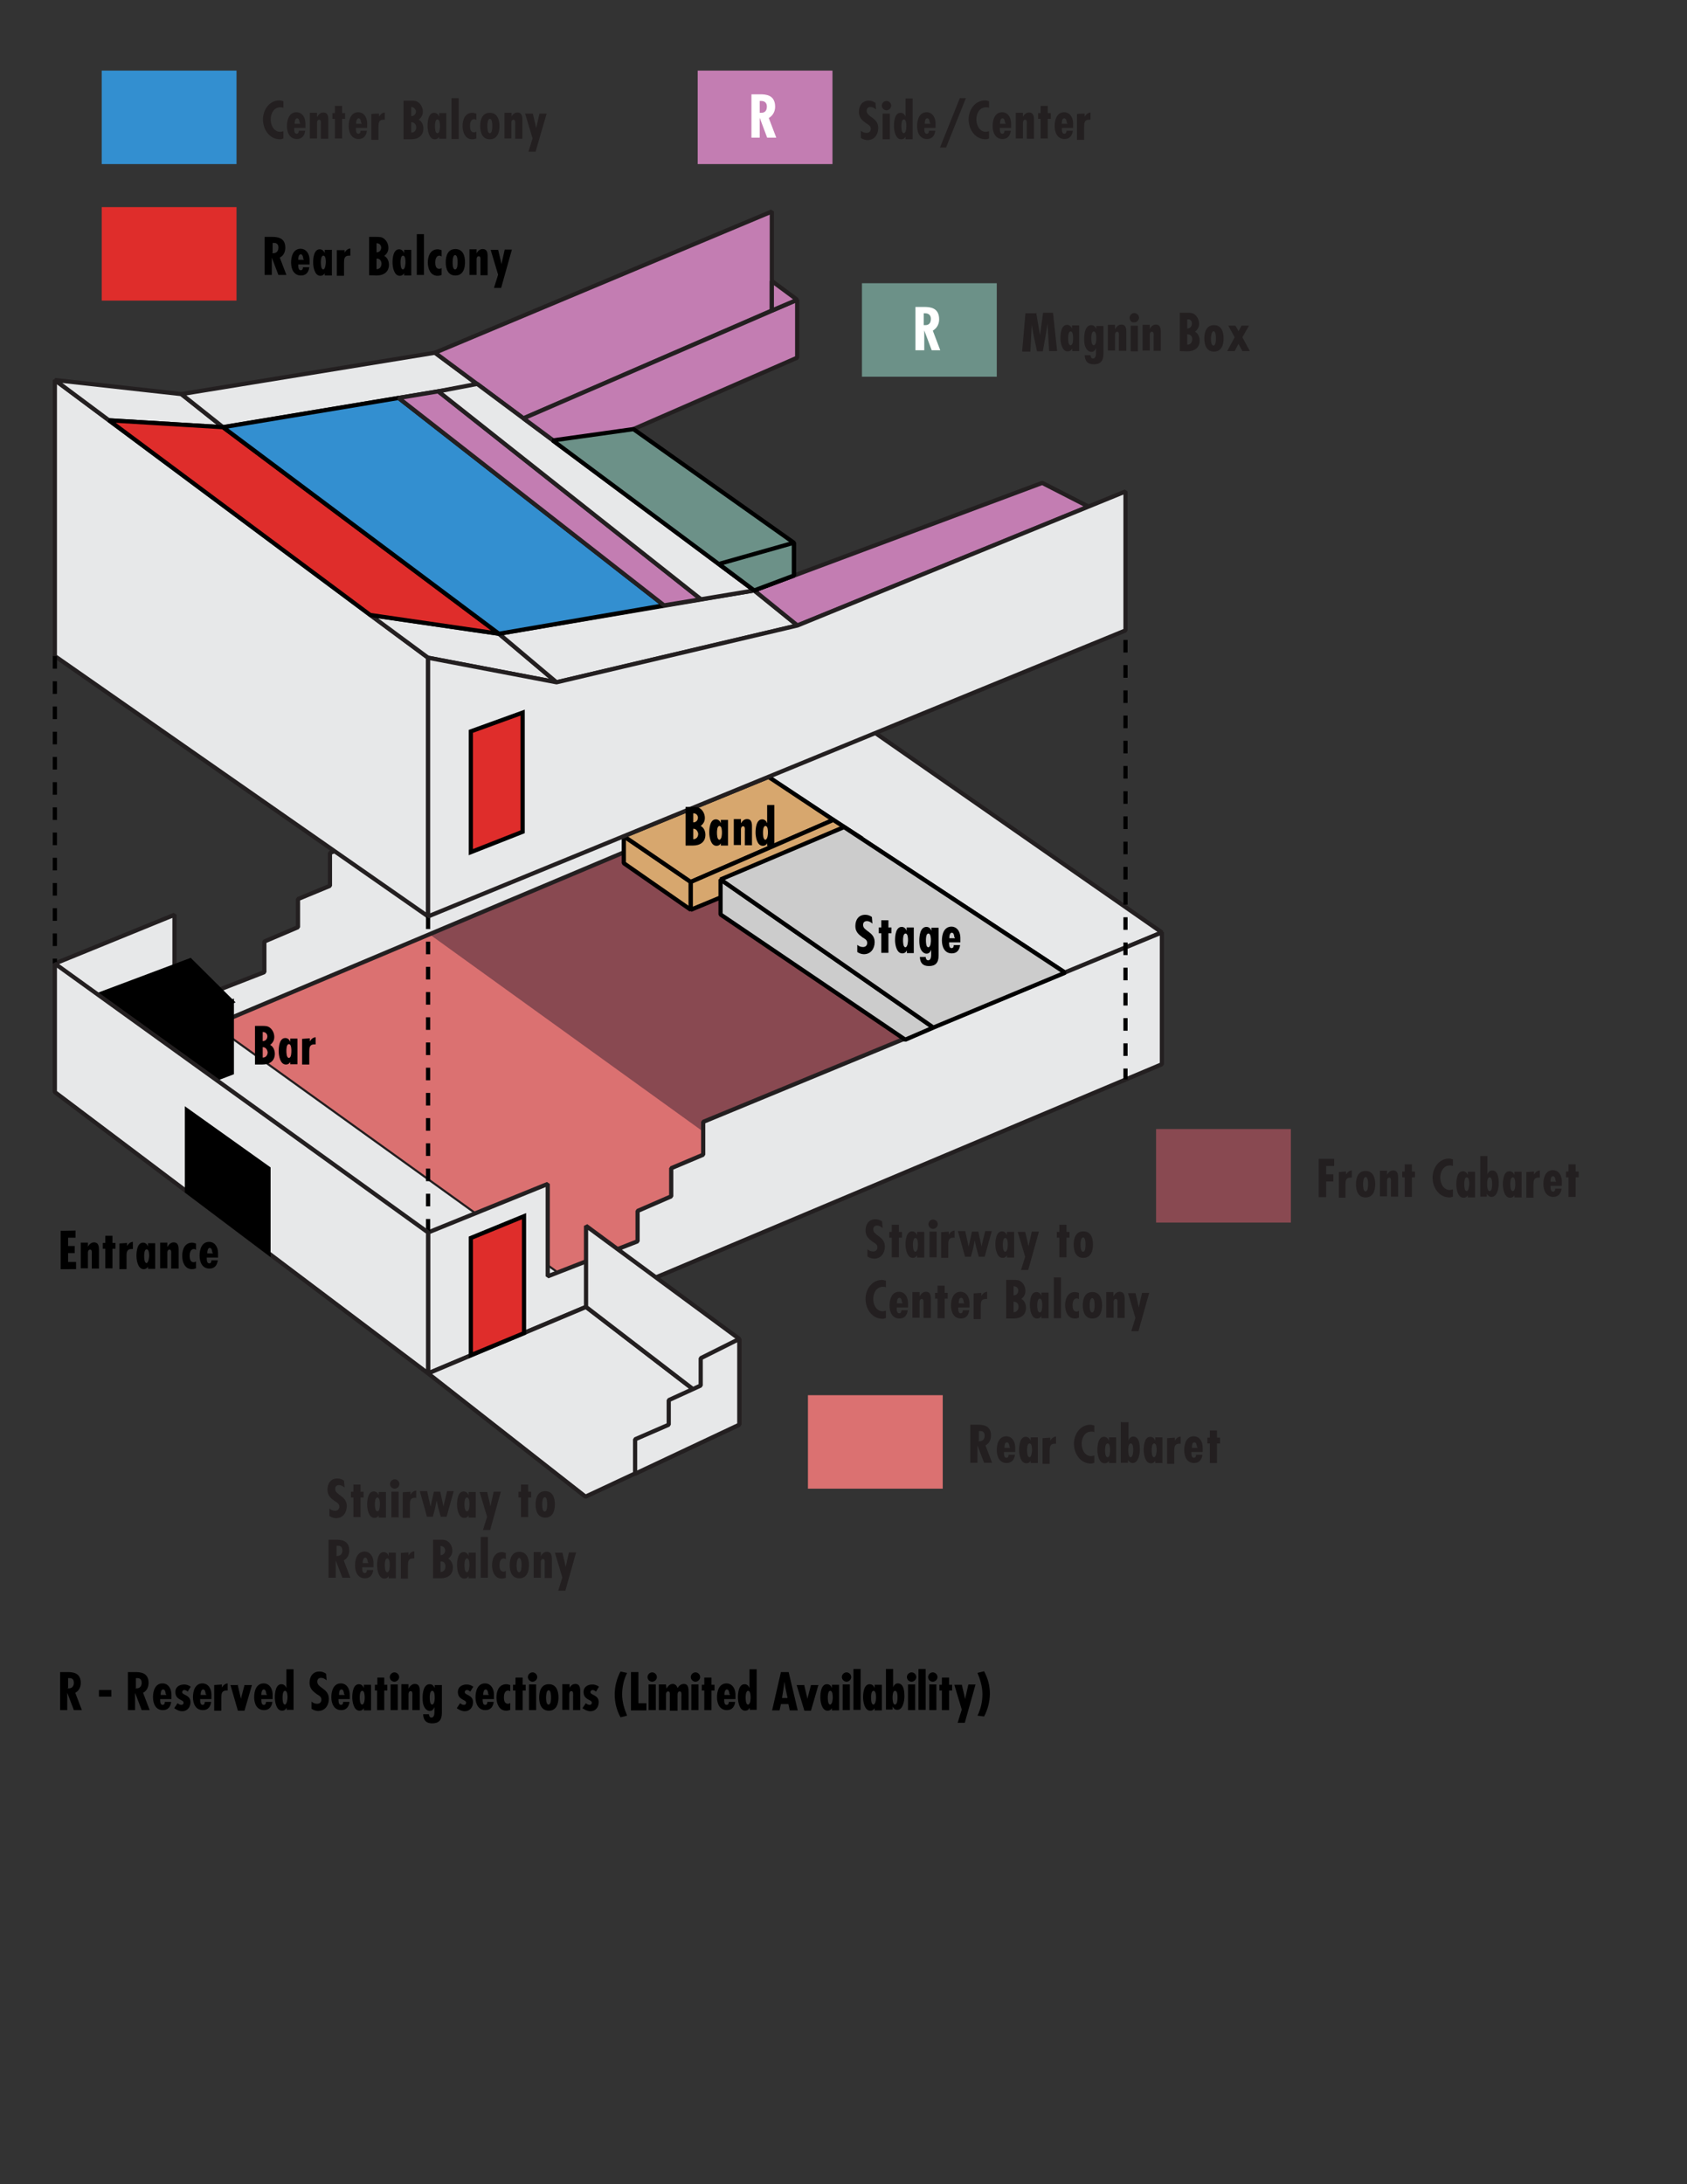 <?xml version="1.0" encoding="utf-8"?>
<!-- Generator: Adobe Illustrator 18.1.0, SVG Export Plug-In . SVG Version: 6.00 Build 0)  -->
<svg version="1.1" id="Layer_1" xmlns="http://www.w3.org/2000/svg" xmlns:xlink="http://www.w3.org/1999/xlink" x="0px" y="0px"
	 viewBox="0 0 612 792" enable-background="new 0 0 612 792" xml:space="preserve">
<rect x="0" y="0" width="612" height="792" fill="#333333" stroke="none"/>
<rect x="293.1" y="505.9" fill="#DB7171" width="48.9" height="33.9"/>
<rect x="419.4" y="409.4" fill="#894951" width="48.9" height="33.9"/>
<rect x="36.9" y="75.1" fill="#DF2D2B" width="48.9" height="33.9"/>
<rect x="36.9" y="25.6" fill="#338FD0" width="48.9" height="33.9"/>
<rect x="312.7" y="102.7" fill="#6C9188" width="48.9" height="33.9"/>
<g>
	<path fill="#FFFFFF" d="M332.1,126.8v-15.5h3.2c2,0,5.4,0.2,5.4,4.5c0,1.7-0.8,3.2-2.3,4.1l2.7,7.1H338l-2.7-7.2l0,0v7.2h-3.2
		V126.8z M335.1,117.9h0.6c1.4,0,2-0.9,2-2.3c0-1.1-0.6-2-2.1-2h-0.5V117.9z"/>
</g>
<polygon fill="#DB7171" points="155.3,498 300.2,437 155.4,338.4 19.9,396 "/>
<polygon fill="#E7E8E9" stroke="#231F20" stroke-width="0.762" points="19.9,396 78.5,372.4 217.1,472 155.3,498 "/>
<polygon fill="#894951" points="295,439.1 421.5,385.9 279.1,285.9 155.3,338.4 "/>
<polygon fill="#E7E8E9" stroke="#231F20" stroke-width="1.524" stroke-linejoin="bevel" points="286.1,240.5 286.1,283.9 19.9,396 
	19.9,349.4 63.3,331.7 63.3,365.2 95.9,352.5 95.9,341.4 108.1,336.2 108.1,326 119.7,321.2 119.7,309.3 "/>
<polygon fill="#E7E8E9" stroke="#231F20" stroke-width="1.524" stroke-linejoin="bevel" points="386.4,352.7 261,270.1 
	306.5,258.1 421.5,338.1 "/>
<polygon fill="#E7E8E9" stroke="#231F20" stroke-width="1.524" stroke-linejoin="bevel" points="19.9,137.8 155.3,238.5 
	155.3,332.3 19.9,237.9 "/>
<polygon fill="#E7E8E9" stroke="#231F20" stroke-width="1.524" stroke-linejoin="bevel" points="19.9,137.8 65.8,142.9 80.9,154.9 
	39.5,152.4 "/>
<polygon fill="#E7E8E9" stroke="#231F20" stroke-width="1.524" stroke-linejoin="bevel" points="134.3,223 181,229.8 201.9,247.4 
	155.3,238.5 "/>
<polygon fill="#E7E8E9" stroke="#231F20" stroke-width="1.524" stroke-linejoin="bevel" points="65.8,142.9 157.8,127.9 
	173.4,139.5 80.9,154.9 "/>
<polygon fill="#E7E8E9" stroke="#231F20" stroke-width="1.524" stroke-linejoin="bevel" points="181,229.8 273.6,214.1 
	289.3,226.8 201.9,247.4 "/>
<polygon fill="#C37DB2" stroke="#231F20" stroke-width="1.524" stroke-linejoin="bevel" points="157.8,127.9 280,76.7 280,112.6 
	189.9,151.7 "/>
<polygon fill="#C37DB2" stroke="#231F20" stroke-width="1.524" stroke-linejoin="bevel" points="273.6,214.1 378.1,175.1 
	394.9,183.7 289.3,226.8 "/>
<polygon fill="#DF2D2B" stroke="#000000" stroke-width="1.524" stroke-linejoin="bevel" points="39.5,152.4 80.9,154.9 181,229.8 
	134.3,223 "/>
<polygon fill="#338FD0" stroke="#000000" stroke-width="1.524" stroke-linejoin="bevel" points="80.9,154.9 144.6,144.3 
	240.9,219.5 181,229.8 "/>
<polygon fill="#C37DB2" stroke="#231F20" stroke-width="1.524" stroke-linejoin="bevel" points="240.9,219.5 254.3,217.3 
	159,141.9 144.6,144.3 "/>
<polygon fill="#E7E8E9" stroke="#231F20" stroke-width="1.524" stroke-linejoin="bevel" points="273.6,214.1 254.3,217.3 
	159,141.9 173.1,139.2 "/>
<polygon fill="#C37DB2" stroke="#231F20" stroke-width="1.524" stroke-linejoin="bevel" points="189.9,151.7 208,165.1 
	289.2,129.7 289.2,108.7 "/>
<polygon fill="#6C9188" stroke="#000000" stroke-width="1.524" stroke-linejoin="bevel" points="288,208.7 288,196.8 229.8,155.6 
	200.5,159.7 273.6,214.1 "/>
<polygon fill="#C37DB2" stroke="#231F20" stroke-width="1.524" stroke-linejoin="bevel" points="289.2,108.7 280,101.9 280,112.6 
	"/>
<polygon fill="#D7A76E" stroke="#000000" stroke-width="1.524" stroke-linejoin="bevel" points="250.6,329.9 250.6,319.8 
	226.3,303.2 226.3,313 "/>
<polygon fill="#D7A76E" stroke="#000000" stroke-width="1.524" stroke-linejoin="bevel" points="250.6,319.8 302.3,297.3 
	278.8,281.7 226.3,303.2 "/>
<polygon fill="#D7A76E" stroke="#000000" stroke-width="1.524" stroke-linejoin="bevel" points="250.6,329.9 312.8,304.1 
	302.3,297.3 250.6,319.8 "/>
<polygon fill="#E7E8E9" stroke="#231F20" stroke-width="1.524" stroke-linejoin="bevel" points="421.5,338.1 421.5,385.9 
	155.3,498 155.3,446.9 198.7,429.3 198.7,462.8 231.3,450.1 231.3,439.1 243.5,433.8 243.5,423.6 255.1,418.7 255.1,406.8 "/>
<polygon stroke="#000000" stroke-width="1.524" points="84.1,363.2 84.1,389 78.1,391.3 55.1,374.8 "/>
<line fill="none" stroke="#000000" stroke-width="1.524" stroke-linejoin="bevel" stroke-dasharray="4.571,4.571" x1="19.9" y1="237.9" x2="19.9" y2="349.4"/>
<line fill="none" stroke="#000000" stroke-width="1.524" stroke-linejoin="bevel" stroke-dasharray="4.571,4.571" x1="155.3" y1="332.3" x2="155.3" y2="446.9"/>
<line fill="none" stroke="#000000" stroke-width="1.524" stroke-linejoin="bevel" stroke-dasharray="4.571,4.571" x1="408.3" y1="222.9" x2="408.3" y2="391.4"/>
<polygon fill="#6C9188" stroke="#000000" stroke-width="1.524" stroke-linejoin="bevel" points="288,196.8 260.8,204.5 
	273.6,214.1 288,208.7 "/>
<polygon fill="#E7E8E9" stroke="#231F20" stroke-width="1.524" stroke-linejoin="bevel" points="155.3,498 212.4,542.7 
	268.2,516.6 212.6,473.9 "/>
<polygon fill="#E7E8E9" stroke="#231F20" stroke-width="1.524" stroke-linejoin="bevel" points="212.6,473.9 212.6,444.5 
	268.2,485.5 268.2,516.6 "/>
<polygon fill="#E7E8E9" stroke="#231F20" stroke-width="1.524" stroke-linejoin="bevel" points="230.4,534.4 230.4,521.9 
	242.6,516.6 242.6,507.7 254.2,502.4 254.2,492.5 268.2,485.5 268.2,516.6 "/>
<polygon stroke="#000000" stroke-width="1.524" points="35.7,360.7 69,348.2 84.1,363.2 55.1,374.8 "/>
<polygon fill="#CCCCCC" stroke="#000000" stroke-width="1.524" stroke-linejoin="bevel" points="261.4,318.9 261.4,331.6 
	328.4,377 338.6,372.6 "/>
<polygon fill="#CCCCCC" stroke="#000000" stroke-width="1.524" stroke-linejoin="bevel" points="261.4,318.9 306.2,299.9 
	386.4,352.7 338.6,372.6 "/>
<polygon fill="#DF2D2B" stroke="#000000" stroke-width="1.524" points="170.8,491.4 170.8,448.9 190.1,441 190.1,483.4 "/>
<polygon fill="#E7E8E9" stroke="#231F20" stroke-width="1.524" stroke-linejoin="bevel" points="155.3,332.3 408.3,228.6 
	408.3,178.2 289.3,226.8 201.9,247.4 155.3,238.5 "/>
<polygon fill="#DF2D2B" stroke="#000000" stroke-width="1.524" points="170.8,309 170.8,265.2 189.6,258.4 189.6,301.6 "/>
<polygon fill="#E7E8E9" stroke="#231F20" stroke-width="1.524" stroke-linejoin="bevel" points="19.9,349.4 155.3,446.9 155.3,498 
	19.9,396 "/>
<polygon stroke="#000000" stroke-width="1.524" points="67.8,432 67.8,402.6 97.4,423.7 97.4,454.3 "/>
<g>
	<g>
		<path fill="#231F20" d="M125,539.4c-0.6-0.5-1.2-0.9-2-0.9c-0.9,0-1.4,0.5-1.4,1.4c0,2.3,4.2,2.4,4.2,6.2c0,2.4-1.4,4.4-3.9,4.4
			c-0.8,0-1.7-0.3-2.4-0.8V547c0.6,0.5,1.2,0.8,2.1,0.8s1.5-0.6,1.5-1.5c0-1.1-0.9-1.5-1.7-2c-1.5-1.1-2.6-2.1-2.6-4.1
			c0-2.3,1.2-4.1,3.6-4.1c0.9,0,1.7,0.3,2.4,0.8L125,539.4L125,539.4z"/>
		<path fill="#231F20" d="M130.8,538.3v2.6h1.1v2.1h-1.1v7.1h-2.6V543h-0.9v-2.1h0.9v-2.6H130.8z"/>
		<path fill="#231F20" d="M137.6,549.2L137.6,549.2c-0.5,0.8-0.9,1.2-1.8,1.2c-2.1,0-2.6-3.3-2.6-4.8c0-1.7,0.3-4.8,2.4-4.8
			c0.9,0,1.5,0.6,1.8,1.4l0,0v-1.2h2.6v9.3h-2.6v-1.1H137.6z M137.8,545.4c0-0.5,0-2.4-0.9-2.4s-0.9,2-0.9,2.4c0,0.6,0,2.6,0.9,2.6
			S137.8,546,137.8,545.4z"/>
		<path fill="#231F20" d="M141.5,538.1c0-0.9,0.8-1.7,1.7-1.7s1.7,0.8,1.7,1.7s-0.8,1.7-1.7,1.7S141.5,539.1,141.5,538.1z
			 M144.6,540.9v9.3H142v-9.3H144.6z"/>
		<path fill="#231F20" d="M148.9,540.9v1.1l0,0c0.5-0.8,1.1-1.4,2.1-1.5v2.6c-0.2,0-0.3,0-0.5,0c-1.7,0-1.8,1.2-1.8,2.6v4.7h-2.6
			v-9.3L148.9,540.9L148.9,540.9z"/>
		<path fill="#231F20" d="M155,540.9l1.2,5.4l0,0l1.2-5.4h2.3l1.2,5.4l0,0l0.2-1.1l1.1-4.5h2.4l-2.6,9.3h-2.1l-0.9-3.2l-0.6-2.7l0,0
			l-0.6,3l-0.8,2.9h-2.1l-2.6-9.3h2.7V540.9z"/>
		<path fill="#231F20" d="M170.2,549.2L170.2,549.2c-0.5,0.8-0.9,1.2-1.8,1.2c-2.1,0-2.6-3.3-2.6-4.8c0-1.7,0.3-4.8,2.4-4.8
			c0.9,0,1.5,0.6,1.8,1.4l0,0v-1.2h2.6v9.3H170v-1.1H170.2z M170.3,545.4c0-0.5,0-2.4-0.9-2.4s-0.9,2-0.9,2.4c0,0.6,0,2.6,0.9,2.6
			S170.3,546,170.3,545.4z"/>
		<path fill="#231F20" d="M176.7,540.9l0.9,3.8l0.3,1.5l0,0l1.2-5.3h2.6l-3.9,13.9h-2.6l1.5-4.8l-2.7-9H176.7z"/>
		<path fill="#231F20" d="M191.6,538.3v2.6h1.1v2.1h-1.1v7.1H189V543h-0.9v-2.1h0.9v-2.6H191.6z"/>
		<path fill="#231F20" d="M201.3,545.5c0,2.4-0.8,4.8-3.5,4.8s-3.5-2.4-3.5-4.8s0.8-4.8,3.5-4.8S201.3,543.1,201.3,545.5z
			 M196.7,545.5c0,0.6,0,2.6,0.9,2.6c0.9,0,0.9-2,0.9-2.6c0-0.6,0-2.6-0.9-2.6C196.7,543,196.7,544.9,196.7,545.5z"/>
		<path fill="#231F20" d="M119.2,572.2v-13.9h2.7c1.8,0,4.8,0.2,4.8,3.9c0,1.5-0.6,2.9-2,3.6l2.4,6.3h-2.9l-2.4-6.3l0,0v6.3H119.2z
			 M121.9,564.2h0.5c1.2,0,1.8-0.9,1.8-2s-0.5-1.8-1.8-1.7h-0.3v3.6H121.9z"/>
		<path fill="#231F20" d="M135.5,568.3h-4.1c0,0.8,0,2.1,0.9,2.1c0.6,0,0.8-0.5,0.8-1.1h2.3c-0.2,1.7-1.1,3-3,3
			c-2.6,0-3.6-2.3-3.6-4.7c0-2.3,0.8-5,3.5-5c1.7,0,3.3,1.5,3.2,4.5L135.5,568.3z M133.4,566.5c0-0.6-0.2-1.7-0.9-1.7
			s-0.9,1.1-0.9,1.7v0.3h2v-0.3H133.4z"/>
		<path fill="#231F20" d="M141.2,571.2L141.2,571.2c-0.5,0.8-0.9,1.2-1.8,1.2c-2.1,0-2.6-3.3-2.6-4.8c0-1.7,0.3-4.8,2.4-4.8
			c0.9,0,1.5,0.6,1.8,1.4l0,0v-1.2h2.6v9.3h-2.6v-1.1H141.2z M141.4,567.5c0-0.5,0-2.4-0.9-2.4s-0.9,2-0.9,2.4c0,0.6,0,2.6,0.9,2.6
			C141.4,570,141.4,568,141.4,567.5z"/>
		<path fill="#231F20" d="M148.2,562.9v1.1l0,0c0.5-0.8,1.1-1.4,2.1-1.5v2.6c-0.2,0-0.3,0-0.5,0c-1.7,0-1.8,1.2-1.8,2.6v4.7h-2.6
			v-9.3L148.2,562.9L148.2,562.9z"/>
		<path fill="#231F20" d="M157.1,572.2v-13.9h2.7c1.1,0,2,0,2.9,0.8s1.4,2,1.4,3.2s-0.5,2.1-1.5,2.9c1.2,0.6,1.7,2,1.7,3.2
			c0,2.7-2,3.9-4.5,3.9H157.1z M159.8,560.6v3.3c1.1,0,1.7-0.8,1.7-1.8C161.4,561.2,160.8,560.6,159.8,560.6z M159.8,566.2v3.8
			c1.1,0,1.8-0.8,1.8-2C161.6,566.9,161,566,159.8,566.2z"/>
		<path fill="#231F20" d="M170.2,571.2L170.2,571.2c-0.5,0.8-0.9,1.2-1.8,1.2c-2.1,0-2.6-3.3-2.6-4.8c0-1.7,0.3-4.8,2.4-4.8
			c0.9,0,1.5,0.6,1.8,1.4l0,0v-1.2h2.6v9.3H170v-1.1H170.2z M170.3,567.5c0-0.5,0-2.4-0.9-2.4s-0.9,2-0.9,2.4c0,0.6,0,2.6,0.9,2.6
			C170.2,570,170.3,568,170.3,567.5z"/>
		<path fill="#231F20" d="M177,557.3v14.8h-2.6v-14.8H177z"/>
		<path fill="#231F20" d="M183.5,572.1c-0.5,0.2-0.9,0.3-1.5,0.3c-2.6,0-3.5-2.7-3.5-4.8c0-2.3,0.9-4.8,3.6-4.8
			c0.5,0,0.9,0.2,1.4,0.3v2.3c-0.3-0.2-0.5-0.3-0.8-0.3c-1.2,0-1.5,1.5-1.5,2.4c0,1.1,0.2,2.4,1.5,2.4c0.3,0,0.6-0.2,0.8-0.3V572.1z
			"/>
		<path fill="#231F20" d="M191.9,567.5c0,2.4-0.8,4.8-3.5,4.8s-3.5-2.4-3.5-4.8s0.8-4.8,3.5-4.8S191.9,565.1,191.9,567.5z
			 M187.4,567.5c0,0.6,0,2.6,0.9,2.6c0.9,0,0.9-2,0.9-2.6s0-2.6-0.9-2.6C187.5,565.1,187.4,567.1,187.4,567.5z"/>
		<path fill="#231F20" d="M196.1,564.4L196.1,564.4c0.5-0.9,1.2-1.7,2.3-1.7c2,0,1.8,2.1,1.8,3.5v6h-2.6v-5.1c0-0.5,0.2-1.8-0.6-1.8
			c-0.6,0-0.8,0.6-0.8,1.1v5.7h-2.6v-9.3h2.6v1.7H196.1z"/>
		<path fill="#231F20" d="M204,562.9l0.9,3.8l0.3,1.5l0,0l1.2-5.3h2.6l-3.9,13.9h-2.6l1.5-4.8l-2.7-9H204z"/>
	</g>
</g>
<g>
	<g>
		<path fill="#231F20" d="M320.2,445.3c-0.6-0.5-1.2-0.9-2-0.9c-0.9,0-1.4,0.5-1.4,1.4c0,2.3,4.2,2.4,4.2,6.2c0,2.4-1.4,4.4-3.9,4.4
			c-0.8,0-1.7-0.3-2.4-0.8V453c0.6,0.5,1.2,0.8,2.1,0.8c0.9,0,1.5-0.6,1.5-1.5c0-1.1-0.9-1.5-1.7-2c-1.5-1.1-2.6-2.1-2.6-4.1
			c0-2.3,1.2-4.1,3.6-4.1c0.9,0,1.7,0.3,2.4,0.8L320.2,445.3L320.2,445.3z"/>
		<path fill="#231F20" d="M326.1,444.1v2.6h1.1v2.1h-1.1v7.1h-2.6v-7.1h-0.9v-2.1h0.9v-2.6H326.1z"/>
		<path fill="#231F20" d="M332.9,454.9L332.9,454.9c-0.5,0.8-0.9,1.2-1.8,1.2c-2.1,0-2.6-3.3-2.6-4.8c0-1.7,0.3-4.8,2.4-4.8
			c0.9,0,1.5,0.6,1.8,1.4l0,0v-1.2h2.6v9.3h-2.6v-1.1H332.9z M333,451.3c0-0.5,0-2.4-0.9-2.4c-0.9,0-0.9,2-0.9,2.4
			c0,0.6,0,2.6,0.9,2.6C333,453.7,333,451.7,333,451.3z"/>
		<path fill="#231F20" d="M336.8,443.9c0-0.9,0.8-1.7,1.7-1.7c0.9,0,1.7,0.8,1.7,1.7c0,0.9-0.8,1.7-1.7,1.7
			C337.6,445.6,336.8,444.8,336.8,443.9z M339.8,446.6v9.3h-2.6v-9.3H339.8z"/>
		<path fill="#231F20" d="M344.2,446.6v1.1l0,0c0.5-0.8,1.1-1.4,2.1-1.5v2.6c-0.2,0-0.3,0-0.5,0c-1.7,0-1.8,1.2-1.8,2.6v4.7h-2.6
			v-9.3L344.2,446.6L344.2,446.6z"/>
		<path fill="#231F20" d="M350.2,446.6l1.2,5.4l0,0l1.2-5.4h2.3l1.2,5.4l0,0l0.2-1.1l1.1-4.5h2.4l-2.6,9.3h-2.1l-0.9-3.2l-0.6-2.7
			l0,0l-0.6,3l-0.8,2.9h-2.1l-2.6-9.3h2.7V446.6z"/>
		<path fill="#231F20" d="M365.5,454.9L365.5,454.9c-0.5,0.8-0.9,1.2-1.8,1.2c-2.1,0-2.6-3.3-2.6-4.8c0-1.7,0.3-4.8,2.4-4.8
			c0.9,0,1.5,0.6,1.8,1.4l0,0v-1.2h2.6v9.3h-2.6v-1.1H365.5z M365.6,451.3c0-0.5,0-2.4-0.9-2.4c-0.9,0-0.9,2-0.9,2.4
			c0,0.6,0,2.6,0.9,2.6C365.6,453.7,365.6,451.7,365.6,451.3z"/>
		<path fill="#231F20" d="M371.9,446.6l0.9,3.8l0.3,1.5l0,0l1.2-5.3h2.6l-3.9,13.9h-2.6l1.5-4.8l-2.7-9H371.9z"/>
		<path fill="#231F20" d="M386.9,444.1v2.6h1.1v2.1h-1.1v7.1h-2.6v-7.1h-0.9v-2.1h0.9v-2.6H386.9z"/>
		<path fill="#231F20" d="M396.5,451.3c0,2.4-0.8,4.8-3.5,4.8c-2.7,0-3.5-2.4-3.5-4.8c0-2.4,0.8-4.8,3.5-4.8
			C395.8,446.5,396.5,448.9,396.5,451.3z M392,451.3c0,0.6,0,2.6,0.9,2.6c0.9,0,0.9-2,0.9-2.6s0-2.6-0.9-2.6
			C392,448.9,392,450.8,392,451.3z"/>
		<path fill="#231F20" d="M321.4,466.8c-0.3-0.2-0.8-0.2-1.1-0.2c-2.4,0-3.5,2.3-3.5,4.4s1.1,4.5,3.5,4.5c0.3,0,0.8-0.2,1.1-0.2v2.6
			c-0.5,0.2-0.8,0.3-1.2,0.3c-3.9,0-6.2-3.6-6.2-7.2c0-3.5,2.3-6.9,6-6.9c0.5,0,0.9,0.2,1.4,0.3V466.8z"/>
		<path fill="#231F20" d="M329.4,474.1h-4.1c0,0.8,0,2.1,0.9,2.1c0.6,0,0.8-0.5,0.8-1.1h2.3c-0.2,1.7-1.1,3-3,3
			c-2.6,0-3.6-2.3-3.6-4.7c0-2.3,0.8-5,3.5-5c1.7,0,3.3,1.5,3.2,4.5L329.4,474.1z M327.2,472.3c0-0.6-0.2-1.7-0.9-1.7
			c-0.8,0-0.9,1.1-0.9,1.7v0.3h2v-0.3H327.2z"/>
		<path fill="#231F20" d="M333.6,470.1L333.6,470.1c0.5-0.9,1.2-1.7,2.3-1.7c2,0,1.8,2.1,1.8,3.5v6H335v-5.1c0-0.5,0.2-1.8-0.6-1.8
			c-0.6,0-0.8,0.6-0.8,1.1v5.7h-2.6v-9.3h2.6V470.1z"/>
		<path fill="#231F20" d="M342.7,466.2v2.6h1.1v2.1h-1.1v7.1h-2.6v-7.1h-0.9v-2.1h0.9v-2.6H342.7z"/>
		<path fill="#231F20" d="M351.7,474.1h-4.1c0,0.8,0,2.1,0.9,2.1c0.6,0,0.8-0.5,0.8-1.1h2.3c-0.2,1.7-1.1,3-3,3
			c-2.6,0-3.6-2.3-3.6-4.7c0-2.3,0.8-5,3.5-5c1.7,0,3.3,1.5,3.2,4.5L351.7,474.1z M349.6,472.3c0-0.6-0.2-1.7-0.9-1.7
			c-0.8,0-0.9,1.1-0.9,1.7v0.3h2v-0.3H349.6z"/>
		<path fill="#231F20" d="M356,468.8v1.1l0,0c0.5-0.8,1.1-1.4,2.1-1.5v2.6c-0.2,0-0.3,0-0.5,0c-1.7,0-1.8,1.2-1.8,2.6v4.7h-2.6v-9.3
			L356,468.8L356,468.8z"/>
		<path fill="#231F20" d="M365,478v-13.9h2.7c1.1,0,2,0,2.9,0.8c0.9,0.8,1.4,2,1.4,3.2c0,1.2-0.5,2.1-1.5,2.9c1.2,0.6,1.7,2,1.7,3.2
			c0,2.7-2,3.9-4.5,3.9H365z M367.7,466.4v3.3c1.1,0,1.7-0.8,1.7-1.8C369.4,467.1,368.8,466.4,367.7,466.4z M367.7,472v3.8
			c1.1,0,1.8-0.8,1.8-2C369.5,472.7,368.8,472,367.7,472z"/>
		<path fill="#231F20" d="M378,476.9L378,476.9c-0.5,0.8-0.9,1.2-1.8,1.2c-2.1,0-2.6-3.3-2.6-4.8c0-1.7,0.3-4.8,2.4-4.8
			c0.9,0,1.5,0.6,1.8,1.4l0,0v-1.2h2.6v9.3h-2.6v-1.1H378z M378.1,473.3c0-0.5,0-2.4-0.9-2.4c-0.9,0-0.9,2-0.9,2.4
			c0,0.6,0,2.6,0.9,2.6C378.1,475.9,378.1,473.8,378.1,473.3z"/>
		<path fill="#231F20" d="M384.9,463.2V478h-2.6v-14.8H384.9z"/>
		<path fill="#231F20" d="M391.4,477.8c-0.5,0.2-0.9,0.3-1.5,0.3c-2.6,0-3.5-2.7-3.5-4.8c0-2.3,0.9-4.8,3.6-4.8
			c0.5,0,0.9,0.2,1.4,0.3v2.3c-0.3-0.2-0.5-0.3-0.8-0.3c-1.2,0-1.5,1.5-1.5,2.4c0,1.1,0.2,2.4,1.5,2.4c0.3,0,0.6-0.2,0.8-0.3V477.8z
			"/>
		<path fill="#231F20" d="M399.8,473.3c0,2.4-0.8,4.8-3.5,4.8s-3.5-2.4-3.5-4.8c0-2.4,0.8-4.8,3.5-4.8S399.8,471,399.8,473.3z
			 M395.3,473.3c0,0.6,0,2.6,0.9,2.6s0.9-2,0.9-2.6c0-0.6,0-2.6-0.9-2.6C395.3,470.9,395.3,472.9,395.3,473.3z"/>
		<path fill="#231F20" d="M403.9,470.1L403.9,470.1c0.5-0.9,1.2-1.7,2.3-1.7c2,0,1.8,2.1,1.8,3.5v6h-2.6v-5.1c0-0.5,0.2-1.8-0.6-1.8
			c-0.6,0-0.8,0.6-0.8,1.1v5.7h-2.7v-9.3h2.6V470.1z"/>
		<path fill="#231F20" d="M411.9,468.8l0.9,3.8l0.3,1.5l0,0l1.2-5.3h2.6l-3.9,13.9h-2.6l1.5-4.8l-2.7-9H411.9z"/>
	</g>
</g>
<g>
	<path d="M27.4,446.2v2.6h-2.7v3h2.4v2.6h-2.4v3.2h2.9v2.6H22v-13.9L27.4,446.2L27.4,446.2z"/>
	<path d="M31.8,452.2L31.8,452.2c0.5-0.9,1.2-1.7,2.3-1.7c2,0,1.8,2.1,1.8,3.5v6h-2.6v-5.1c0-0.5,0.2-1.8-0.6-1.8
		c-0.6,0-0.8,0.6-0.8,1.1v5.7h-2.6v-9.3h2.6v1.7H31.8z"/>
	<path d="M40.8,448.1v2.6h1.1v2.1h-1.1v7.1h-2.6v-7.1h-0.9v-2.1h0.9v-2.6H40.8z"/>
	<path d="M46.1,450.7v1.1l0,0c0.5-0.8,1.1-1.4,2.1-1.5v2.6c-0.2,0-0.3,0-0.5,0c-1.7,0-1.8,1.2-1.8,2.6v4.7h-2.6v-9.3L46.1,450.7
		L46.1,450.7z"/>
	<path d="M53.9,459L53.9,459c-0.5,0.8-0.9,1.2-1.8,1.2c-2.1,0-2.6-3.3-2.6-4.8c0-1.7,0.3-4.8,2.4-4.8c0.9,0,1.5,0.6,1.8,1.4l0,0
		v-1.2h2.6v9.3h-2.6V459H53.9z M54.1,455.4c0-0.5,0-2.4-0.9-2.4s-0.9,2-0.9,2.4c0,0.6,0,2.6,0.9,2.6
		C53.9,457.8,54.1,455.8,54.1,455.4z"/>
	<path d="M60.7,452.2L60.7,452.2c0.5-0.9,1.2-1.7,2.3-1.7c2,0,1.8,2.1,1.8,3.5v6h-2.7v-5.1c0-0.5,0.2-1.8-0.6-1.8
		c-0.6,0-0.8,0.6-0.8,1.1v5.7h-2.6v-9.3h2.6V452.2z"/>
	<path d="M71.1,459.9c-0.5,0.2-0.9,0.3-1.5,0.3c-2.6,0-3.5-2.7-3.5-4.8c0-2.3,0.9-4.8,3.6-4.8c0.5,0,0.9,0.2,1.4,0.3v2.3
		c-0.3-0.2-0.5-0.3-0.8-0.3c-1.2,0-1.5,1.5-1.5,2.4c0,1.1,0.2,2.4,1.5,2.4c0.3,0,0.6-0.2,0.8-0.3V459.9z"/>
	<path d="M79.1,456H75c0,0.8,0,2.1,0.9,2.1c0.6,0,0.8-0.5,0.8-1.1H79c-0.2,1.7-1.1,3-3,3c-2.6,0-3.6-2.3-3.6-4.7c0-2.3,0.8-5,3.5-5
		c1.7,0,3.3,1.5,3.2,4.5L79.1,456z M77,454.2c0-0.6-0.2-1.7-0.9-1.7s-0.9,1.1-0.9,1.7v0.3h2v-0.3H77z"/>
</g>
<g>
	<path d="M21.8,620.2v-13.9h2.7c1.8,0,4.8,0.2,4.8,3.9c0,1.5-0.6,2.9-2,3.6l2.4,6.3h-2.9l-2.4-6.3l0,0v6.3H21.8z M24.5,612.2H25
		c1.2,0,1.8-0.9,1.8-2s-0.5-1.8-1.8-1.7h-0.3v3.6H24.5z"/>
	<path d="M40.4,612.8v2.4h-4.5v-2.4H40.4z"/>
	<path d="M46.4,620.2v-13.9h2.7c1.8,0,4.8,0.2,4.8,3.9c0,1.5-0.6,2.9-2,3.6l2.4,6.3h-2.9l-2.4-6.3l0,0v6.3H46.4z M49.1,612.2h0.5
		c1.2,0,1.8-0.9,1.8-2s-0.5-1.8-1.8-1.7h-0.3v3.6H49.1z"/>
	<path d="M62.2,616.1h-4.1c0,0.8,0,2.1,0.9,2.1c0.6,0,0.8-0.5,0.8-1.1h2.3c-0.2,1.7-1.1,3-3,3c-2.6,0-3.6-2.3-3.6-4.7
		c0-2.3,0.8-5,3.5-5c1.7,0,3.3,1.5,3.2,4.5L62.2,616.1z M60.1,614.3c0-0.6-0.2-1.7-0.9-1.7c-0.8,0-0.9,1.1-0.9,1.7v0.3h2v-0.3H60.1z
		"/>
	<path d="M68.1,613.4c-0.3-0.3-0.8-0.6-1.2-0.6c-0.5,0-0.8,0.3-0.8,0.8c0,1.1,3,0.9,3,3.6c0,1.8-1.1,3.3-3,3.3c-1.1,0-2-0.5-2.9-1.1
		l1.2-1.8c0.5,0.3,0.8,0.6,1.4,0.6c0.5,0,0.8-0.3,0.8-0.8c0-1.2-3-0.9-3-3.9c0-1.8,1.5-2.7,3.2-2.7c0.9,0,1.7,0.3,2.4,0.8
		L68.1,613.4z"/>
	<path d="M76.7,616.1h-4.1c0,0.8,0,2.1,0.9,2.1c0.6,0,0.8-0.5,0.8-1.1h2.3c-0.2,1.7-1.1,3-3,3c-2.6,0-3.6-2.3-3.6-4.7
		c0-2.3,0.8-5,3.5-5c1.7,0,3.3,1.5,3.2,4.5L76.7,616.1z M74.6,614.3c0-0.6-0.2-1.7-0.9-1.7s-0.9,1.1-0.9,1.7v0.3h2v-0.3H74.6z"/>
	<path d="M80.5,610.8v1.1l0,0c0.5-0.8,1.1-1.4,2.1-1.5v2.6c-0.2,0-0.3,0-0.5,0c-1.7,0-1.8,1.2-1.8,2.6v4.7h-2.6v-9.3L80.5,610.8
		L80.5,610.8z"/>
	<path d="M86.2,610.8l1.2,5.1v0.2l0,0l0.2-0.9l1.1-4.2h2.7l-2.7,9.3h-2.4l-2.7-9.3h2.7V610.8z"/>
	<path d="M98.9,616.1h-4.1c0,0.8,0,2.1,0.9,2.1c0.6,0,0.8-0.5,0.8-1.1h2.3c-0.2,1.7-1.1,3-3,3c-2.6,0-3.6-2.3-3.6-4.7
		c0-2.3,0.8-5,3.5-5c1.7,0,3.3,1.5,3.2,4.5L98.9,616.1z M96.6,614.3c0-0.6-0.2-1.7-0.9-1.7s-0.9,1.1-0.9,1.7v0.3h2v-0.3H96.6z"/>
	<path d="M104.1,619.1L104.1,619.1c-0.5,0.8-0.9,1.2-1.8,1.2c-2.1,0-2.6-3.3-2.6-4.8c0-1.7,0.3-4.8,2.4-4.8c0.9,0,1.5,0.6,1.8,1.4
		l0,0v-6.8h2.6V620H104v-0.9H104.1z M104.3,615.5c0-0.5,0-2.4-0.9-2.4c-0.9,0-0.9,2-0.9,2.4c0,0.6,0,2.6,0.9,2.6
		C104.1,617.9,104.3,616,104.3,615.5z"/>
	<path d="M118.5,609.3c-0.6-0.5-1.2-0.9-2-0.9c-0.9,0-1.4,0.5-1.4,1.4c0,2.3,4.2,2.4,4.2,6.2c0,2.4-1.4,4.4-3.9,4.4
		c-0.8,0-1.7-0.3-2.4-0.8V617c0.6,0.5,1.2,0.8,2.1,0.8c0.9,0,1.5-0.6,1.5-1.5c0-1.1-0.9-1.5-1.7-2c-1.5-1.1-2.6-2.1-2.6-4.1
		c0-2.3,1.2-4.1,3.6-4.1c0.9,0,1.7,0.3,2.4,0.8L118.5,609.3L118.5,609.3z"/>
	<path d="M126.9,616.1h-4.1c0,0.8,0,2.1,0.9,2.1c0.6,0,0.8-0.5,0.8-1.1h2.3c-0.2,1.7-1.1,3-3,3c-2.6,0-3.6-2.3-3.6-4.7
		c0-2.3,0.8-5,3.5-5c1.7,0,3.3,1.5,3.2,4.5L126.9,616.1z M124.8,614.3c0-0.6-0.2-1.7-0.9-1.7c-0.8,0-0.9,1.1-0.9,1.7v0.3h2v-0.3
		H124.8z"/>
	<path d="M132.2,619.1L132.2,619.1c-0.5,0.8-0.9,1.2-1.8,1.2c-2.1,0-2.6-3.3-2.6-4.8c0-1.7,0.3-4.8,2.4-4.8c0.9,0,1.5,0.6,1.8,1.4
		l0,0v-1.2h2.6v9.3H132v-1.1H132.2z M132.3,615.5c0-0.5,0-2.4-0.9-2.4c-0.9,0-0.9,2-0.9,2.4c0,0.6,0,2.6,0.9,2.6
		C132.3,617.9,132.3,616,132.3,615.5z"/>
	<path d="M139.4,608.3v2.6h1.1v2.1h-1.1v7.1h-2.6v-7.1H136v-2.1h0.9v-2.6H139.4z"/>
	<path d="M141.4,608.1c0-0.9,0.8-1.7,1.7-1.7c0.9,0,1.7,0.8,1.7,1.7c0,0.9-0.8,1.7-1.7,1.7C142.1,609.8,141.4,609,141.4,608.1z
		 M144.3,610.8v9.3h-2.6v-9.3H144.3z"/>
	<path d="M148.2,612.3L148.2,612.3c0.5-0.9,1.2-1.7,2.3-1.7c2,0,1.8,2.1,1.8,3.5v6h-2.7V615c0-0.5,0.2-1.8-0.6-1.8
		c-0.6,0-0.8,0.6-0.8,1.1v5.7h-2.6v-9.3h2.6V612.3z"/>
	<path d="M155.6,621.4c0,0.6,0.2,1.4,0.9,1.4c1.2,0,1.1-1.8,1.1-2.6V619l0,0c-0.3,0.8-0.8,1.4-1.7,1.4s-1.7-0.8-2-1.5
		c-0.5-0.9-0.6-2.1-0.6-3.2c0-1.7,0.3-5,2.6-5c0.9,0,1.5,0.6,1.8,1.4l0,0V611h2.6v10.1c0,2.7-1.2,3.8-3.5,3.8
		c-2.3,0-3.2-1.2-3.3-3.3h2.1V621.4z M157.7,615.5c0-0.5,0-2.4-0.9-2.4s-0.9,2-0.9,2.4c0,0.6,0,2.6,0.9,2.6
		C157.7,617.9,157.7,616,157.7,615.5z"/>
	<path d="M170.6,613.4c-0.3-0.3-0.8-0.6-1.2-0.6s-0.8,0.3-0.8,0.8c0,1.1,3,0.9,3,3.6c0,1.8-1.1,3.3-3,3.3c-1.1,0-2-0.5-2.9-1.1
		l1.2-1.8c0.5,0.3,0.8,0.6,1.4,0.6c0.5,0,0.8-0.3,0.8-0.8c0-1.2-3-0.9-3-3.9c0-1.8,1.5-2.7,3.2-2.7c0.9,0,1.7,0.3,2.4,0.8
		L170.6,613.4z"/>
	<path d="M179.2,616.1h-4.1c0,0.8,0,2.1,0.9,2.1c0.6,0,0.8-0.5,0.8-1.1h2.3c-0.2,1.7-1.1,3-3,3c-2.6,0-3.6-2.3-3.6-4.7
		c0-2.3,0.8-5,3.5-5c1.7,0,3.3,1.5,3.2,4.5L179.2,616.1z M177.1,614.3c0-0.6-0.2-1.7-0.9-1.7s-0.9,1.1-0.9,1.7v0.3h2v-0.3H177.1z"/>
	<path d="M185.1,620c-0.5,0.2-0.9,0.3-1.5,0.3c-2.6,0-3.5-2.7-3.5-4.8c0-2.3,0.9-4.8,3.6-4.8c0.5,0,0.9,0.2,1.4,0.3v2.3
		c-0.3-0.2-0.5-0.3-0.8-0.3c-1.2,0-1.5,1.5-1.5,2.4c0,1.1,0.2,2.4,1.5,2.4c0.3,0,0.6-0.2,0.8-0.3V620z"/>
	<path d="M189.6,608.3v2.6h1.1v2.1h-1.1v7.1h-2.6v-7.1h-0.9v-2.1h0.9v-2.6H189.6z"/>
	<path d="M191.5,608.1c0-0.9,0.8-1.7,1.7-1.7s1.7,0.8,1.7,1.7c0,0.9-0.8,1.7-1.7,1.7S191.5,609,191.5,608.1z M194.5,610.8v9.3h-2.6
		v-9.3H194.5z"/>
	<path d="M202.6,615.5c0,2.4-0.8,4.8-3.5,4.8s-3.5-2.4-3.5-4.8c0-2.4,0.8-4.8,3.5-4.8S202.6,613.1,202.6,615.5z M198.1,615.5
		c0,0.6,0,2.6,0.9,2.6s0.9-2,0.9-2.6c0-0.6,0-2.6-0.9-2.6C198.2,612.9,198.1,614.9,198.1,615.5z"/>
	<path d="M206.4,612.3L206.4,612.3c0.5-0.9,1.2-1.7,2.3-1.7c2,0,1.8,2.1,1.8,3.5v6h-2.6V615c0-0.5,0.2-1.8-0.6-1.8
		c-0.6,0-0.8,0.6-0.8,1.1v5.7H204v-9.3h2.6v1.7H206.4z"/>
	<path d="M216.2,613.4c-0.3-0.3-0.8-0.6-1.2-0.6s-0.8,0.3-0.8,0.8c0,1.1,3,0.9,3,3.6c0,1.8-1.1,3.3-3,3.3c-1.1,0-2-0.5-2.9-1.1
		l1.2-1.8c0.5,0.3,0.8,0.6,1.4,0.6c0.5,0,0.8-0.3,0.8-0.8c0-1.2-3-0.9-3-3.9c0-1.8,1.5-2.7,3.2-2.7c0.9,0,1.7,0.3,2.4,0.8
		L216.2,613.4z"/>
	<path d="M227.5,606.6c-1.2,2.4-1.8,5.1-1.8,7.8c0,2.7,0.8,5.3,1.8,7.7l-2.4,0.6c-1.4-2.6-2.1-5.3-2.1-8.3c0-2.9,0.8-5.9,2.1-8.3
		L227.5,606.6z"/>
	<path d="M231.6,606.3v11.3h2.9v2.6h-5.6v-13.9H231.6z"/>
	<path d="M234.9,608.1c0-0.9,0.8-1.7,1.7-1.7c0.9,0,1.7,0.8,1.7,1.7c0,0.9-0.8,1.7-1.7,1.7C235.6,609.8,234.9,609,234.9,608.1z
		 M237.9,610.8v9.3h-2.6v-9.3H237.9z"/>
	<path d="M241.8,612.3L241.8,612.3c0.5-0.9,1.2-1.7,2.3-1.7c0.9,0,1.5,0.8,1.7,1.5l0,0c0.5-0.8,1.2-1.5,2.3-1.5c1.7,0,1.7,1.8,1.7,3
		v6.5h-2.6v-5c0-0.5,0.2-1.8-0.6-1.8c-0.6,0-0.8,0.6-0.8,1.1v5.9H243V615c0-0.5,0.2-1.7-0.6-1.7c-0.6,0-0.8,0.6-0.8,1.1v5.7h-2.6
		v-9.3h2.6L241.8,612.3z"/>
	<path d="M250.6,608.1c0-0.9,0.8-1.7,1.7-1.7s1.7,0.8,1.7,1.7c0,0.9-0.8,1.7-1.7,1.7S250.6,609,250.6,608.1z M253.4,610.8v9.3h-2.6
		v-9.3H253.4z"/>
	<path d="M258.1,608.3v2.6h1.1v2.1h-1.1v7.1h-2.6v-7.1h-0.9v-2.1h0.9v-2.6H258.1z"/>
	<path d="M266.8,616.1h-4.1c0,0.8,0,2.1,0.9,2.1c0.6,0,0.8-0.5,0.8-1.1h2.3c-0.2,1.7-1.1,3-3,3c-2.6,0-3.6-2.3-3.6-4.7
		c0-2.3,0.8-5,3.5-5c1.7,0,3.3,1.5,3.2,4.5L266.8,616.1z M264.6,614.3c0-0.6-0.2-1.7-0.9-1.7s-0.9,1.1-0.9,1.7v0.3h2v-0.3H264.6z"/>
	<path d="M272.1,619.1L272.1,619.1c-0.5,0.8-0.9,1.2-1.8,1.2c-2.1,0-2.6-3.3-2.6-4.8c0-1.7,0.3-4.8,2.4-4.8c0.9,0,1.5,0.6,1.8,1.4
		l0,0v-6.8h2.6V620H272v-0.9H272.1z M272.3,615.5c0-0.5,0-2.4-0.9-2.4c-0.9,0-0.9,2-0.9,2.4c0,0.6,0,2.6,0.9,2.6
		C272.3,617.9,272.3,616,272.3,615.5z"/>
	<path d="M286.1,606.3l3.3,13.9h-2.9l-0.5-2.3h-2.7l-0.5,2.3h-2.7l3.2-13.9H286.1z M284.9,611.9l-0.3-2.1l0,0l-0.3,2.1l-0.6,3.8h2
		L284.9,611.9z"/>
	<path d="M291.7,610.8l1.2,5.1v0.2l0,0l0.2-0.9l1.1-4.2h2.7l-2.7,9.3h-2.4L289,611h2.7V610.8z"/>
	<path d="M302,619.1L302,619.1c-0.5,0.8-0.9,1.2-1.8,1.2c-2.1,0-2.6-3.3-2.6-4.8c0-1.7,0.3-4.8,2.4-4.8c0.9,0,1.5,0.6,1.8,1.4l0,0
		v-1.2h2.6v9.3h-2.6v-1.1H302z M302.1,615.5c0-0.5,0-2.4-0.9-2.4s-0.9,2-0.9,2.4c0,0.6,0,2.6,0.9,2.6
		C302,617.9,302.1,616,302.1,615.5z"/>
	<path d="M305.4,608.1c0-0.9,0.8-1.7,1.7-1.7c0.9,0,1.7,0.8,1.7,1.7c0,0.9-0.8,1.7-1.7,1.7C306.2,609.8,305.4,609,305.4,608.1z
		 M308.3,610.8v9.3h-2.6v-9.3H308.3z"/>
	<path d="M312.2,605.2V620h-2.6v-14.8H312.2z"/>
	<path d="M317.5,619.1L317.5,619.1c-0.5,0.8-0.9,1.2-1.8,1.2c-2.1,0-2.6-3.3-2.6-4.8c0-1.7,0.3-4.8,2.4-4.8c0.9,0,1.5,0.6,1.8,1.4
		l0,0v-1.2h2.6v9.3h-2.6v-1.1H317.5z M317.8,615.5c0-0.5,0-2.4-0.9-2.4c-0.9,0-0.9,2-0.9,2.4c0,0.6,0,2.6,0.9,2.6
		C317.7,617.9,317.8,616,317.8,615.5z"/>
	<path d="M321.4,605.2h2.6v6.6l0,0c0.3-0.8,0.9-1.4,1.7-1.4c2.3,0,2.4,3.2,2.4,4.8c0,1.5-0.5,4.8-2.6,4.8c-0.9,0-1.4-0.6-1.7-1.2
		l0,0v1.1h-2.4V605.2z M325.6,615.5c0-0.6,0-2.4-0.9-2.4c-0.9,0-0.9,2-0.9,2.4c0,0.5,0,2.6,0.9,2.6
		C325.6,617.9,325.6,616,325.6,615.5z"/>
	<path d="M329,608.1c0-0.9,0.8-1.7,1.7-1.7c0.9,0,1.7,0.8,1.7,1.7c0,0.9-0.8,1.7-1.7,1.7C329.7,609.8,329,609,329,608.1z M332,610.8
		v9.3h-2.6v-9.3H332z"/>
	<path d="M335.8,605.2V620h-2.6v-14.8H335.8z"/>
	<path d="M336.7,608.1c0-0.9,0.8-1.7,1.7-1.7c0.9,0,1.7,0.8,1.7,1.7c0,0.9-0.8,1.7-1.7,1.7C337.4,609.8,336.7,609,336.7,608.1z
		 M339.7,610.8v9.3h-2.6v-9.3H339.7z"/>
	<path d="M344.3,608.3v2.6h1.1v2.1h-1.1v7.1h-2.6v-7.1h-0.9v-2.1h0.9v-2.6H344.3z"/>
	<path d="M348.9,610.8l0.9,3.8l0.3,1.5l0,0l1.2-5.3h2.6l-3.9,13.9h-2.6l1.5-4.8l-2.7-9H348.9z"/>
	<path d="M354.6,622.1c1.2-2.4,1.8-5.1,1.8-7.8s-0.8-5.3-1.8-7.7l2.4-0.6c1.4,2.6,2.1,5.3,2.1,8.1c0,2.9-0.8,5.9-2.1,8.3
		L354.6,622.1z"/>
</g>
<g>
	<g>
		<path d="M92.5,385.9V372h2.7c1.1,0,2,0,2.9,0.8c0.9,0.8,1.4,2,1.4,3.2c0,1.2-0.5,2.1-1.5,2.9c1.2,0.6,1.7,2,1.7,3.2
			c0,2.7-2,3.9-4.5,3.9H92.5z M95.3,374.2v3.3c1.1,0,1.7-0.8,1.7-1.8C96.9,374.8,96.3,374.2,95.3,374.2z M95.3,379.7v3.8
			c1.1,0,1.8-0.8,1.8-2C96.9,380.4,96.3,379.7,95.3,379.7z"/>
		<path d="M105.5,384.8L105.5,384.8c-0.5,0.8-0.9,1.2-1.8,1.2c-2.1,0-2.6-3.3-2.6-4.8c0-1.7,0.3-4.8,2.4-4.8c0.9,0,1.5,0.6,1.8,1.4
			l0,0v-1.2h2.6v9.3h-2.6v-1.1H105.5z M105.7,381c0-0.5,0-2.4-0.9-2.4c-0.9,0-0.9,2-0.9,2.4c0,0.6,0,2.6,0.9,2.6
			C105.7,383.6,105.7,381.6,105.7,381z"/>
		<path d="M112.4,376.5v1.1l0,0c0.5-0.8,1.1-1.4,2.1-1.5v2.6c-0.2,0-0.3,0-0.5,0c-1.7,0-1.8,1.2-1.8,2.6v4.7h-2.6v-9.3L112.4,376.5
			L112.4,376.5z"/>
	</g>
</g>
<g>
	<path d="M316.5,334.9c-0.6-0.5-1.2-0.9-2-0.9c-0.9,0-1.4,0.5-1.4,1.4c0,2.3,4.2,2.4,4.2,6.2c0,2.4-1.4,4.4-3.9,4.4
		c-0.8,0-1.7-0.3-2.4-0.8v-2.6c0.6,0.5,1.2,0.8,2.1,0.8s1.5-0.6,1.5-1.5c0-1.1-0.9-1.5-1.7-2c-1.5-1.1-2.6-2.1-2.6-4.1
		c0-2.3,1.2-4.1,3.6-4.1c0.9,0,1.7,0.3,2.4,0.8L316.5,334.9L316.5,334.9z"/>
	<path d="M322.3,333.7v2.6h1.1v2.1h-1.1v7.1h-2.6v-7.1h-0.9v-2.1h0.9v-2.6H322.3z"/>
	<path d="M329.1,344.5L329.1,344.5c-0.5,0.8-0.9,1.2-1.8,1.2c-2.1,0-2.6-3.3-2.6-4.8c0-1.7,0.3-4.8,2.4-4.8c0.9,0,1.5,0.6,1.8,1.4
		l0,0v-1.2h2.6v9.3H329v-1.1H329.1z M329.4,340.9c0-0.5,0-2.4-0.9-2.4s-0.9,2-0.9,2.4c0,0.6,0,2.6,0.9,2.6
		C329.3,343.3,329.4,341.4,329.4,340.9z"/>
	<path d="M335.8,346.8c0,0.6,0.2,1.4,0.9,1.4c1.2,0,1.1-1.8,1.1-2.6v-1.2l0,0c-0.3,0.8-0.8,1.4-1.7,1.4s-1.7-0.8-2-1.5
		c-0.5-0.9-0.6-2.1-0.6-3.2c0-1.7,0.3-5,2.6-5c0.9,0,1.5,0.6,1.8,1.4l0,0v-1.1h2.6v10.1c0,2.7-1.2,3.8-3.5,3.8
		c-2.3,0-3.2-1.2-3.3-3.3h2.1V346.8z M337.7,340.9c0-0.5,0-2.4-0.9-2.4s-0.9,2-0.9,2.4c0,0.6,0,2.6,0.9,2.6
		C337.7,343.3,337.7,341.4,337.7,340.9z"/>
	<path d="M348.4,341.7h-4.1c0,0.8,0,2.1,0.9,2.1c0.6,0,0.8-0.5,0.8-1.1h2.3c-0.2,1.7-1.1,3-3,3c-2.6,0-3.6-2.3-3.6-4.7
		c0-2.3,0.8-5,3.5-5c1.7,0,3.3,1.5,3.2,4.5L348.4,341.7z M346.2,339.9c0-0.6-0.2-1.7-0.9-1.7s-0.9,1.1-0.9,1.7v0.3h2v-0.3H346.2z"/>
</g>
<g>
	<path d="M248.7,306.5v-13.9h2.7c1.1,0,2,0,2.9,0.8c0.9,0.8,1.4,2,1.4,3.2c0,1.2-0.5,2.1-1.5,2.9c1.2,0.6,1.7,2,1.7,3.2
		c0,2.7-2,3.9-4.5,3.9H248.7z M251.5,294.9v3.3c1.1,0,1.7-0.8,1.7-1.8C253.1,295.5,252.5,294.9,251.5,294.9z M251.5,300.5v3.8
		c1.1,0,1.8-0.8,1.8-2C253.1,301.3,252.5,300.5,251.5,300.5z"/>
	<path d="M261.7,305.5L261.7,305.5c-0.5,0.8-0.9,1.2-1.8,1.2c-2.1,0-2.6-3.3-2.6-4.8c0-1.7,0.3-4.8,2.4-4.8c0.9,0,1.5,0.6,1.8,1.4
		l0,0v-1.2h2.6v9.3h-2.6v-1.1H261.7z M261.9,301.9c0-0.5,0-2.4-0.9-2.4c-0.9,0-0.9,2-0.9,2.4c0,0.6,0,2.6,0.9,2.6
		C261.9,304.3,261.9,302.3,261.9,301.9z"/>
	<path d="M268.7,298.7L268.7,298.7c0.5-0.9,1.2-1.7,2.3-1.7c2,0,1.8,2.1,1.8,3.5v6h-2.6v-5.1c0-0.5,0.2-1.8-0.6-1.8
		c-0.6,0-0.8,0.6-0.8,1.1v5.7h-2.6V297h2.6v1.7H268.7z"/>
	<path d="M278.5,305.5L278.5,305.5c-0.5,0.8-0.9,1.2-1.8,1.2c-2.1,0-2.6-3.3-2.6-4.8c0-1.7,0.3-4.8,2.4-4.8c0.9,0,1.5,0.6,1.8,1.4
		l0,0v-6.6h2.6v14.8h-2.6v-1.1H278.5z M278.6,301.9c0-0.5,0-2.4-0.9-2.4c-0.9,0-0.9,2-0.9,2.4c0,0.6,0,2.6,0.9,2.6
		C278.5,304.3,278.6,302.3,278.6,301.9z"/>
</g>
<g>
	<g>
		<path fill="#231F20" d="M484,420.2v2.6h-2.9v3h2.6v2.6h-2.6v5.7h-2.7v-13.9H484z"/>
		<path fill="#231F20" d="M488.3,424.8v1.1l0,0c0.5-0.8,1.1-1.4,2.1-1.5v2.6c-0.2,0-0.3,0-0.5,0c-1.7,0-1.8,1.2-1.8,2.6v4.7h-2.4
			v-9.3L488.3,424.8L488.3,424.8z"/>
		<path fill="#231F20" d="M498.9,429.4c0,2.4-0.8,4.8-3.5,4.8c-2.7,0-3.5-2.4-3.5-4.8c0-2.4,0.8-4.8,3.5-4.8
			C498.1,424.6,498.9,427,498.9,429.4z M494.5,429.4c0,0.6,0,2.6,0.9,2.6c0.9,0,0.9-2,0.9-2.6s0-2.6-0.9-2.6
			C494.5,426.9,494.5,428.8,494.5,429.4z"/>
		<path fill="#231F20" d="M503.1,426.1L503.1,426.1c0.5-0.9,1.2-1.7,2.3-1.7c2,0,1.8,2.1,1.8,3.5v6h-2.6v-5.1c0-0.5,0.2-1.8-0.6-1.8
			c-0.6,0-0.8,0.6-0.8,1.1v5.7h-2.6v-9.3h2.6v1.7H503.1z"/>
		<path fill="#231F20" d="M512.2,422.2v2.6h1.1v2.1h-1.1v7.1h-2.6v-7.1h-0.9v-2.1h0.9v-2.6H512.2z"/>
		<path fill="#231F20" d="M527.1,422.8c-0.3-0.2-0.8-0.2-1.1-0.2c-2.4,0-3.5,2.3-3.5,4.4c0,2.1,1.1,4.5,3.5,4.5
			c0.3,0,0.8-0.2,1.1-0.2v2.6c-0.5,0.2-0.8,0.3-1.2,0.3c-3.9,0-6.2-3.6-6.2-7.2c0-3.5,2.3-6.9,6-6.9c0.5,0,0.9,0.2,1.4,0.3
			L527.1,422.8L527.1,422.8z"/>
		<path fill="#231F20" d="M532.7,433.1L532.7,433.1c-0.5,0.8-0.9,1.2-1.8,1.2c-2.1,0-2.6-3.3-2.6-4.8c0-1.7,0.3-4.8,2.4-4.8
			c0.9,0,1.5,0.6,1.8,1.4l0,0v-1.2h2.6v9.3h-2.6v-1.1H532.7z M533,429.3c0-0.5,0-2.4-0.9-2.4s-0.9,2-0.9,2.4c0,0.6,0,2.6,0.9,2.6
			C532.8,431.8,533,429.9,533,429.3z"/>
		<path fill="#231F20" d="M537,419.2h2.6v6.6l0,0c0.3-0.8,0.9-1.4,1.7-1.4c2.3,0,2.4,3.2,2.4,4.8c0,1.5-0.5,4.8-2.6,4.8
			c-0.9,0-1.4-0.6-1.7-1.2l0,0v1.1H537V419.2z M541.3,429.3c0-0.6,0-2.4-0.9-2.4s-0.9,2-0.9,2.4c0,0.5,0,2.6,0.9,2.6
			S541.3,429.9,541.3,429.3z"/>
		<path fill="#231F20" d="M549.6,433.1L549.6,433.1c-0.5,0.8-0.9,1.2-1.8,1.2c-2.1,0-2.6-3.3-2.6-4.8c0-1.7,0.3-4.8,2.4-4.8
			c0.9,0,1.5,0.6,1.8,1.4l0,0v-1.2h2.6v9.3h-2.6v-1.1H549.6z M549.7,429.3c0-0.5,0-2.4-0.9-2.4c-0.9,0-0.9,2-0.9,2.4
			c0,0.6,0,2.6,0.9,2.6C549.7,431.8,549.7,429.9,549.7,429.3z"/>
		<path fill="#231F20" d="M556.5,424.8v1.1l0,0c0.5-0.8,1.1-1.4,2.1-1.5v2.6c-0.2,0-0.3,0-0.5,0c-1.7,0-1.8,1.2-1.8,2.6v4.7h-2.6
			v-9.3L556.5,424.8L556.5,424.8z"/>
		<path fill="#231F20" d="M566.6,430h-4.1c0,0.8,0,2.1,0.9,2.1c0.6,0,0.8-0.5,0.8-1.1h2.3c-0.2,1.7-1.1,3-3,3
			c-2.6,0-3.6-2.3-3.6-4.7c0-2.3,0.8-5,3.5-5c1.7,0,3.3,1.5,3.2,4.5L566.6,430z M564.3,428.2c0-0.6-0.2-1.7-0.9-1.7
			c-0.8,0-0.9,1.1-0.9,1.7v0.3h2v-0.3H564.3z"/>
		<path fill="#231F20" d="M571.6,422.2v2.6h1.1v2.1h-1.1v7.1H569v-7.1h-0.9v-2.1h0.9v-2.6H571.6z"/>
	</g>
</g>
<g>
	<g>
		<path fill="#231F20" d="M352,530.5v-13.9h2.7c1.8,0,4.8,0.2,4.8,3.9c0,1.5-0.6,2.9-2,3.6l2.4,6.3h-2.9l-2.4-6.3l0,0v6.3H352z
			 M354.9,522.6h0.5c1.2,0,1.8-0.9,1.8-2s-0.5-1.8-1.8-1.7h-0.3v3.6H354.9z"/>
		<path fill="#231F20" d="M368.3,526.5h-4.1c0,0.8,0,2.1,0.9,2.1c0.6,0,0.8-0.5,0.8-1.1h2.3c-0.2,1.7-1.1,3-3,3
			c-2.6,0-3.6-2.3-3.6-4.7c0-2.3,0.8-5,3.5-5c1.7,0,3.3,1.5,3.2,4.5L368.3,526.5z M366.2,524.7c0-0.6-0.2-1.7-0.9-1.7
			c-0.8,0-0.9,1.1-0.9,1.7v0.3h2v-0.3H366.2z"/>
		<path fill="#231F20" d="M374.1,529.4L374.1,529.4c-0.5,0.8-0.9,1.2-1.8,1.2c-2.1,0-2.6-3.3-2.6-4.8c0-1.7,0.3-4.8,2.4-4.8
			c0.9,0,1.5,0.6,1.8,1.4l0,0v-1.2h2.6v9.3h-2.6v-1.1H374.1z M374.4,525.8c0-0.5,0-2.4-0.9-2.4s-0.9,2-0.9,2.4c0,0.6,0,2.6,0.9,2.6
			C374.2,528.3,374.4,526.4,374.4,525.8z"/>
		<path fill="#231F20" d="M381,521.3v1.1l0,0c0.5-0.8,1.1-1.4,2.1-1.5v2.6c-0.2,0-0.3,0-0.5,0c-1.7,0-1.8,1.2-1.8,2.6v4.7h-2.6v-9.3
			L381,521.3L381,521.3z"/>
		<path fill="#231F20" d="M397,519.3c-0.3-0.2-0.8-0.2-1.1-0.2c-2.4,0-3.5,2.3-3.5,4.4s1.1,4.5,3.5,4.5c0.3,0,0.8-0.2,1.1-0.2v2.6
			c-0.5,0.2-0.8,0.3-1.2,0.3c-3.9,0-6.2-3.6-6.2-7.2c0-3.5,2.3-6.9,6-6.9c0.5,0,0.9,0.2,1.4,0.3V519.3z"/>
		<path fill="#231F20" d="M402.5,529.4L402.5,529.4c-0.5,0.8-0.9,1.2-1.8,1.2c-2.1,0-2.6-3.3-2.6-4.8c0-1.7,0.3-4.8,2.4-4.8
			c0.9,0,1.5,0.6,1.8,1.4l0,0v-1.2h2.6v9.3h-2.6v-1.1H402.5z M402.7,525.8c0-0.5,0-2.4-0.9-2.4s-0.9,2-0.9,2.4c0,0.6,0,2.6,0.9,2.6
			S402.7,526.4,402.7,525.8z"/>
		<path fill="#231F20" d="M406.8,515.7h2.6v6.6l0,0c0.3-0.8,0.9-1.4,1.7-1.4c2.3,0,2.4,3.2,2.4,4.8c0,1.5-0.5,4.8-2.6,4.8
			c-0.9,0-1.4-0.6-1.7-1.2l0,0v1.1h-2.6v-14.8H406.8z M411.1,525.8c0-0.6,0-2.4-0.9-2.4c-0.9,0-0.9,2-0.9,2.4s0,2.6,0.9,2.6
			C411,528.3,411.1,526.4,411.1,525.8z"/>
		<path fill="#231F20" d="M419.3,529.4L419.3,529.4c-0.5,0.8-0.9,1.2-1.8,1.2c-2.1,0-2.6-3.3-2.6-4.8c0-1.7,0.3-4.8,2.4-4.8
			c0.9,0,1.5,0.6,1.8,1.4l0,0v-1.2h2.6v9.3h-2.6v-1.1H419.3z M419.6,525.8c0-0.5,0-2.4-0.9-2.4s-0.9,2-0.9,2.4c0,0.6,0,2.6,0.9,2.6
			C419.4,528.3,419.6,526.4,419.6,525.8z"/>
		<path fill="#231F20" d="M426.2,521.3v1.1l0,0c0.5-0.8,1.1-1.4,2.1-1.5v2.6c-0.2,0-0.3,0-0.5,0c-1.7,0-1.8,1.2-1.8,2.6v4.7h-2.6
			v-9.3L426.2,521.3L426.2,521.3z"/>
		<path fill="#231F20" d="M436.3,526.5h-4.1c0,0.8,0,2.1,0.9,2.1c0.6,0,0.8-0.5,0.8-1.1h2.3c-0.2,1.7-1.1,3-3,3
			c-2.6,0-3.6-2.3-3.6-4.7c0-2.3,0.8-5,3.5-5c1.7,0,3.3,1.5,3.2,4.5L436.3,526.5z M434.2,524.7c0-0.6-0.2-1.7-0.9-1.7
			c-0.8,0-0.9,1.1-0.9,1.7v0.3h2v-0.3H434.2z"/>
		<path fill="#231F20" d="M441.5,518.7v2.6h1.1v2.1h-1.1v7.1h-2.6v-7.1H438v-2.1h0.9v-2.6H441.5z"/>
	</g>
</g>
<g>
	<g>
		<path fill="#231F20" d="M102.8,39.1c-0.3-0.2-0.8-0.2-1.1-0.2c-2.4,0-3.5,2.3-3.5,4.4s1.1,4.5,3.5,4.5c0.3,0,0.8-0.2,1.1-0.2v2.6
			c-0.5,0.2-0.8,0.3-1.2,0.3c-3.9,0-6.2-3.6-6.2-7.2c0-3.5,2.3-6.9,6-6.9c0.5,0,0.9,0.2,1.4,0.3V39.1z"/>
		<path fill="#231F20" d="M110.8,46.4h-4.1c0,0.8,0,2.1,0.9,2.1c0.6,0,0.8-0.5,0.8-1.1h2.3c-0.2,1.7-1.1,3-3,3
			c-2.6,0-3.6-2.3-3.6-4.7c0-2.3,0.8-5,3.5-5c1.7,0,3.3,1.5,3.2,4.5L110.8,46.4z M108.7,44.6c0-0.6-0.2-1.7-0.9-1.7
			s-0.9,1.1-0.9,1.7v0.3h2v-0.3H108.7z"/>
		<path fill="#231F20" d="M115,42.5L115,42.5c0.5-0.9,1.2-1.7,2.3-1.7c2,0,1.8,2.1,1.8,3.5v6h-2.7v-5.1c0-0.5,0.2-1.8-0.6-1.8
			c-0.6,0-0.8,0.6-0.8,1.1v5.7h-2.6v-9.3h2.6V42.5z"/>
		<path fill="#231F20" d="M124.1,38.4V41h1.1v2.1h-1.1v7.1h-2.6v-7.1h-0.9V41h0.9v-2.6H124.1z"/>
		<path fill="#231F20" d="M133.2,46.4h-4.1c0,0.8,0,2.1,0.9,2.1c0.6,0,0.8-0.5,0.8-1.1h2.3c-0.2,1.7-1.1,3-3,3
			c-2.6,0-3.6-2.3-3.6-4.7c0-2.3,0.8-5,3.5-5c1.7,0,3.3,1.5,3.2,4.5L133.2,46.4z M131,44.6c0-0.6-0.2-1.7-0.9-1.7s-0.9,1.1-0.9,1.7
			v0.3h2v-0.3H131z"/>
		<path fill="#231F20" d="M137.5,41.2v1.1l0,0c0.5-0.8,1.1-1.4,2.1-1.5v2.6c-0.2,0-0.3,0-0.5,0c-1.7,0-1.8,1.2-1.8,2.6v4.7h-2.6
			v-9.3C134.8,41.2,137.5,41.2,137.5,41.2z"/>
		<path fill="#231F20" d="M146.4,50.4V36.5h2.7c1.1,0,2,0,2.9,0.8s1.4,2,1.4,3.2c0,1.2-0.5,2.1-1.5,2.9c1.2,0.6,1.7,2,1.7,3.2
			c0,2.7-2,3.9-4.5,3.9H146.4z M149.2,38.8v3.3c1.1,0,1.7-0.8,1.7-1.8C150.7,39.5,150.1,38.8,149.2,38.8z M149.2,44.3v3.8
			c1.1,0,1.8-0.8,1.8-2C150.9,45.1,150.3,44.3,149.2,44.3z"/>
		<path fill="#231F20" d="M159.5,49.3L159.5,49.3c-0.5,0.8-0.9,1.2-1.8,1.2c-2.1,0-2.6-3.3-2.6-4.8c0-1.7,0.3-4.8,2.4-4.8
			c0.9,0,1.5,0.6,1.8,1.4l0,0V41h2.6v9.3h-2.6v-1.1H159.5z M159.6,45.7c0-0.5,0-2.4-0.9-2.4s-0.9,2-0.9,2.4c0,0.6,0,2.6,0.9,2.6
			S159.6,46.1,159.6,45.7z"/>
		<path fill="#231F20" d="M166.4,35.6v14.8h-2.6V35.6H166.4z"/>
		<path fill="#231F20" d="M172.8,50.2c-0.5,0.2-0.9,0.3-1.5,0.3c-2.6,0-3.5-2.7-3.5-4.8c0-2.3,0.9-4.8,3.6-4.8
			c0.5,0,0.9,0.2,1.4,0.3v2.3c-0.3-0.2-0.5-0.3-0.8-0.3c-1.2,0-1.5,1.5-1.5,2.4c0,1.1,0.2,2.4,1.5,2.4c0.3,0,0.6-0.2,0.8-0.3V50.2z"
			/>
		<path fill="#231F20" d="M181.2,45.7c0,2.4-0.8,4.8-3.5,4.8s-3.5-2.4-3.5-4.8c0-2.4,0.8-4.8,3.5-4.8S181.2,43.4,181.2,45.7z
			 M176.8,45.7c0,0.6,0,2.6,0.9,2.6s0.9-2,0.9-2.6s0-2.6-0.9-2.6C176.8,43.3,176.8,45.2,176.8,45.7z"/>
		<path fill="#231F20" d="M185.4,42.5L185.4,42.5c0.5-0.9,1.2-1.7,2.3-1.7c2,0,1.8,2.1,1.8,3.5v6h-2.6v-5.1c0-0.5,0.2-1.8-0.6-1.8
			c-0.6,0-0.8,0.6-0.8,1.1v5.7H183v-9.3h2.6v1.7H185.4z"/>
		<path fill="#231F20" d="M193.3,41.2l0.9,3.8l0.3,1.5l0,0l1.2-5.3h2.6L194.3,55h-2.6l1.5-4.8l-2.7-9
			C190.5,41.2,193.3,41.2,193.3,41.2z"/>
	</g>
</g>
<g>
	<g>
		<path d="M96,99.8V85.9h2.7c1.8,0,4.8,0.2,4.8,3.9c0,1.5-0.6,2.9-2,3.6l2.4,6.3h-2.9l-2.4-6.3l0,0v6.3H96z M98.7,91.8h0.5
			c1.2,0,1.8-0.9,1.8-2c0-1.1-0.5-1.8-1.8-1.7h-0.3v3.6H98.7z"/>
		<path d="M112.3,95.9h-4.1c0,0.8,0,2.1,0.9,2.1c0.6,0,0.8-0.5,0.8-1.1h2.3c-0.2,1.7-1.1,3-3,3c-2.6,0-3.6-2.3-3.6-4.7
			c0-2.3,0.8-5,3.5-5c1.7,0,3.3,1.5,3.2,4.5L112.3,95.9z M110,93.9c0-0.6-0.2-1.7-0.9-1.7s-0.9,1.1-0.9,1.7v0.3h2v-0.3H110z"/>
		<path d="M118,98.8L118,98.8c-0.5,0.8-0.9,1.2-1.8,1.2c-2.1,0-2.6-3.3-2.6-4.8c0-1.7,0.3-4.8,2.4-4.8c0.9,0,1.5,0.6,1.8,1.4l0,0
			v-1.2h2.6v9.3h-2.6v-1.1H118z M118.2,95.1c0-0.5,0-2.4-0.9-2.4c-0.9,0-0.9,2-0.9,2.4c0,0.6,0,2.6,0.9,2.6
			C118,97.6,118.2,95.6,118.2,95.1z"/>
		<path d="M125,90.5v1.1l0,0c0.5-0.8,1.1-1.4,2.1-1.5v2.6c-0.2,0-0.3,0-0.5,0c-1.7,0-1.8,1.2-1.8,2.6v4.7h-2.6v-9.3H125z"/>
		<path d="M133.9,99.8V85.9h2.7c1.1,0,2,0,2.9,0.8c0.9,0.8,1.4,2,1.4,3.2s-0.5,2.1-1.5,2.9c1.2,0.6,1.7,2,1.7,3.2
			c0,2.7-2,3.9-4.5,3.9L133.9,99.8L133.9,99.8z M136.6,88.2v3.3c1.1,0,1.7-0.8,1.7-1.8C138.2,88.8,137.6,88.2,136.6,88.2z
			 M136.6,93.8v3.8c1.1,0,1.8-0.8,1.8-2C138.4,94.5,137.6,93.6,136.6,93.8z"/>
		<path d="M146.8,98.8L146.8,98.8c-0.5,0.8-0.9,1.2-1.8,1.2c-2.1,0-2.6-3.3-2.6-4.8c0-1.7,0.3-4.8,2.4-4.8c0.9,0,1.5,0.6,1.8,1.4
			l0,0v-1.2h2.6v9.3h-2.6v-1.1H146.8z M147.1,95.1c0-0.5,0-2.4-0.9-2.4c-0.9,0-0.9,2-0.9,2.4c0,0.6,0,2.6,0.9,2.6
			C147,97.6,147.1,95.6,147.1,95.1z"/>
		<path d="M153.8,84.9v14.8h-2.6V84.9H153.8z"/>
		<path d="M160.2,99.7c-0.5,0.2-0.9,0.3-1.5,0.3c-2.6,0-3.5-2.7-3.5-4.8c0-2.3,0.9-4.8,3.6-4.8c0.5,0,0.9,0.2,1.4,0.3v2.3
			c-0.3-0.2-0.5-0.3-0.8-0.3c-1.2,0-1.5,1.5-1.5,2.4c0,1.1,0.2,2.4,1.5,2.4c0.3,0,0.6-0.2,0.8-0.3V99.7z"/>
		<path d="M168.7,95.1c0,2.4-0.8,4.8-3.5,4.8c-2.7,0-3.5-2.4-3.5-4.8c0-2.4,0.8-4.8,3.5-4.8C167.9,90.3,168.7,92.7,168.7,95.1z
			 M164.2,95.1c0,0.6,0,2.6,0.9,2.6s0.9-2,0.9-2.6s0-2.6-0.9-2.6S164.2,94.7,164.2,95.1z"/>
		<path d="M172.8,92L172.8,92c0.5-0.9,1.2-1.7,2.3-1.7c2,0,1.8,2.1,1.8,3.5v6h-2.6v-5.1c0-0.5,0.2-1.8-0.6-1.8
			c-0.6,0-0.8,0.6-0.8,1.1v5.7h-2.6v-9.3h2.6V92H172.8z"/>
		<path d="M180.7,90.5l0.9,3.8l0.3,1.5l0,0l1.2-5.3h2.6l-3.9,13.9h-2.6l1.5-4.8l-2.7-9H180.7z"/>
	</g>
</g>
<rect x="253.1" y="25.6" fill="#C37DB2" width="48.9" height="33.9"/>
<g>
	<path fill="#FFFFFF" d="M272.6,49.8V34.2h3.2c2,0,5.4,0.2,5.4,4.5c0,1.7-0.8,3.2-2.3,4.1l2.7,7.1h-3.3l-2.7-7.2l0,0v7.2h-3V49.8z
		 M275.6,40.9h0.6c1.4,0,2-0.9,2-2.3c0-1.1-0.6-2-2.1-2h-0.5V40.9z"/>
</g>
<g>
	<g>
		<path fill="#231F20" d="M317.8,39.7c-0.6-0.5-1.2-0.9-2-0.9c-0.9,0-1.4,0.5-1.4,1.4c0,2.3,4.2,2.4,4.2,6.2c0,2.4-1.4,4.4-3.9,4.4
			c-0.8,0-1.7-0.3-2.4-0.8v-2.6c0.6,0.5,1.2,0.8,2.1,0.8c0.9,0,1.5-0.6,1.5-1.5c0-1.1-0.9-1.5-1.7-2c-1.5-1.1-2.6-2.1-2.6-4.1
			c0-2.3,1.2-4.1,3.6-4.1c0.9,0,1.7,0.3,2.4,0.8L317.8,39.7L317.8,39.7z"/>
		<path fill="#231F20" d="M319.9,38.3c0-0.9,0.8-1.7,1.7-1.7c0.9,0,1.7,0.8,1.7,1.7c0,0.9-0.8,1.7-1.7,1.7
			C320.7,40,319.9,39.2,319.9,38.3z M322.8,41.2v9.3h-2.6v-9.3H322.8z"/>
		<path fill="#231F20" d="M328.7,49.3L328.7,49.3c-0.5,0.8-0.9,1.2-1.8,1.2c-2.1,0-2.6-3.3-2.6-4.8c0-1.7,0.3-4.8,2.4-4.8
			c0.9,0,1.5,0.6,1.8,1.4l0,0v-6.6h2.6v14.8h-2.6v-1.1H328.7z M328.8,45.7c0-0.5,0-2.4-0.9-2.4c-0.9,0-0.9,2-0.9,2.4
			c0,0.6,0,2.6,0.9,2.6C328.8,48.2,328.8,46.1,328.8,45.7z"/>
		<path fill="#231F20" d="M339.4,46.4h-4.1c0,0.8,0,2.1,0.9,2.1c0.6,0,0.8-0.5,0.8-1.1h2.3c-0.2,1.7-1.1,3-3,3
			c-2.6,0-3.6-2.3-3.6-4.7c0-2.3,0.8-5,3.5-5c1.7,0,3.3,1.5,3.2,4.5L339.4,46.4z M337.3,44.6c0-0.6-0.2-1.7-0.9-1.7
			c-0.8,0-0.9,1.1-0.9,1.7v0.3h2v-0.3H337.3z"/>
		<path fill="#231F20" d="M350.4,35.6l-7.2,17.9H341l7.2-17.9C348.3,35.6,350.4,35.6,350.4,35.6z"/>
		<path fill="#231F20" d="M358.8,39.1c-0.3-0.2-0.8-0.2-1.1-0.2c-2.4,0-3.5,2.3-3.5,4.4s1.1,4.5,3.5,4.5c0.3,0,0.8-0.2,1.1-0.2v2.6
			c-0.5,0.2-0.8,0.3-1.2,0.3c-3.9,0-6.2-3.6-6.2-7.2c0-3.5,2.3-6.9,6-6.9c0.5,0,0.9,0.2,1.4,0.3V39.1z"/>
		<path fill="#231F20" d="M366.8,46.4h-4.1c0,0.8,0,2.1,0.9,2.1c0.6,0,0.8-0.5,0.8-1.1h2.3c-0.2,1.7-1.1,3-3,3
			c-2.6,0-3.6-2.3-3.6-4.7c0-2.3,0.8-5,3.5-5c1.7,0,3.3,1.5,3.2,4.5L366.8,46.4z M364.6,44.6c0-0.6-0.2-1.7-0.9-1.7
			c-0.8,0-0.9,1.1-0.9,1.7v0.3h2v-0.3H364.6z"/>
		<path fill="#231F20" d="M371,42.5L371,42.5c0.5-0.9,1.2-1.7,2.3-1.7c2,0,1.8,2.1,1.8,3.5v6h-2.6v-5.1c0-0.5,0.2-1.8-0.6-1.8
			c-0.6,0-0.8,0.6-0.8,1.1v5.7h-2.6v-9.3h2.6v1.7H371z"/>
		<path fill="#231F20" d="M380.1,38.4V41h1.1v2.1h-1.1v7.1h-2.6v-7.1h-0.9V41h0.9v-2.6H380.1z"/>
		<path fill="#231F20" d="M389.3,46.4h-4.1c0,0.8,0,2.1,0.9,2.1c0.6,0,0.8-0.5,0.8-1.1h2.3c-0.2,1.7-1.1,3-3,3
			c-2.6,0-3.6-2.3-3.6-4.7c0-2.3,0.8-5,3.5-5c1.7,0,3.3,1.5,3.2,4.5L389.3,46.4z M387,44.6c0-0.6-0.2-1.7-0.9-1.7
			c-0.8,0-0.9,1.1-0.9,1.7v0.3h2v-0.3H387z"/>
		<path fill="#231F20" d="M393.5,41.2v1.1l0,0c0.5-0.8,1.1-1.4,2.1-1.5v2.6c-0.2,0-0.3,0-0.5,0c-1.7,0-1.8,1.2-1.8,2.6v4.7h-2.6
			v-9.3C390.8,41.2,393.5,41.2,393.5,41.2z"/>
	</g>
</g>
<g>
	<g>
		<path fill="#231F20" d="M375.9,113.4l1.4,8.1l0,0l1.1-8.1h3.6l1.5,13.9h-2.9l-0.6-10l0,0l-0.5,3.5l-1.2,6.6h-2.1l-1.4-6.6l-0.5-3
			v-0.3l0,0l-0.5,10h-3l1.2-13.9h3.8V113.4z"/>
		<path fill="#231F20" d="M389.1,126.2L389.1,126.2c-0.5,0.8-0.9,1.2-1.8,1.2c-2.1,0-2.6-3.3-2.6-4.8c0-1.7,0.3-4.8,2.4-4.8
			c0.9,0,1.5,0.6,1.8,1.4l0,0v-1.2h2.6v9.3H389v-1.1H389.1z M389.3,122.6c0-0.5,0-2.4-0.9-2.4s-0.9,2-0.9,2.4c0,0.6,0,2.6,0.9,2.6
			C389.3,125.1,389.3,123.2,389.3,122.6z"/>
		<path fill="#231F20" d="M395.6,128.6c0,0.6,0.2,1.4,0.9,1.4c1.2,0,1.1-1.8,1.1-2.6v-1.2l0,0c-0.3,0.8-0.8,1.4-1.7,1.4
			c-0.9,0-1.7-0.8-2-1.5c-0.5-0.9-0.6-2.1-0.6-3.2c0-1.7,0.3-5,2.6-5c0.9,0,1.5,0.6,1.8,1.4l0,0v-1.1h2.6v10.1
			c0,2.7-1.2,3.8-3.5,3.8s-3.2-1.2-3.3-3.3h2.1V128.6z M397.7,122.6c0-0.5,0-2.4-0.9-2.4c-0.9,0-0.9,2-0.9,2.4c0,0.6,0,2.6,0.9,2.6
			C397.7,125.1,397.7,123.2,397.7,122.6z"/>
		<path fill="#231F20" d="M404.5,119.4L404.5,119.4c0.5-0.9,1.2-1.7,2.3-1.7c2,0,1.8,2.1,1.8,3.5v6h-2.7v-5.1c0-0.5,0.2-1.8-0.6-1.8
			c-0.6,0-0.8,0.6-0.8,1.1v5.7h-2.6v-9.3h2.6V119.4z"/>
		<path fill="#231F20" d="M409.8,115.2c0-0.9,0.8-1.7,1.7-1.7s1.7,0.8,1.7,1.7c0,0.9-0.8,1.7-1.7,1.7
			C410.5,117,409.8,116.3,409.8,115.2z M412.8,118.1v9.3h-2.6v-9.3H412.8z"/>
		<path fill="#231F20" d="M417,119.4L417,119.4c0.5-0.9,1.2-1.7,2.3-1.7c2,0,1.8,2.1,1.8,3.5v6h-2.6v-5.1c0-0.5,0.2-1.8-0.6-1.8
			c-0.6,0-0.8,0.6-0.8,1.1v5.7h-2.6v-9.3h2.6v1.7H417z"/>
		<path fill="#231F20" d="M428,127.3v-13.9h2.7c1.1,0,2,0,2.9,0.8c0.9,0.8,1.4,2,1.4,3.2s-0.5,2.1-1.5,2.9c1.2,0.6,1.7,2,1.7,3.2
			c0,2.7-2,3.9-4.5,3.9L428,127.3L428,127.3z M430.7,115.8v3.3c1.1,0,1.7-0.8,1.7-1.8C432.4,116.4,431.8,115.6,430.7,115.8z
			 M430.7,121.2v3.8c1.1,0,1.8-0.8,1.8-2C432.6,122,431.8,121.2,430.7,121.2z"/>
		<path fill="#231F20" d="M443.9,122.7c0,2.4-0.8,4.8-3.5,4.8c-2.7,0-3.5-2.4-3.5-4.8c0-2.4,0.8-4.8,3.5-4.8
			C443.1,117.9,443.9,120.3,443.9,122.7z M439.3,122.7c0,0.6,0,2.6,0.9,2.6s0.9-2,0.9-2.6s0-2.6-0.9-2.6
			C439.5,120.2,439.3,122.1,439.3,122.7z"/>
		<path fill="#231F20" d="M448.2,118.1l0.8,1.4l0.3,0.6l1.1-2h2.7l-2.4,4.2l2.7,5h-2.7l-1.4-2.6l-1.4,2.6h-2.7l2.7-5l-2.3-4.2
			L448.2,118.1L448.2,118.1z"/>
	</g>
</g>
</svg>
